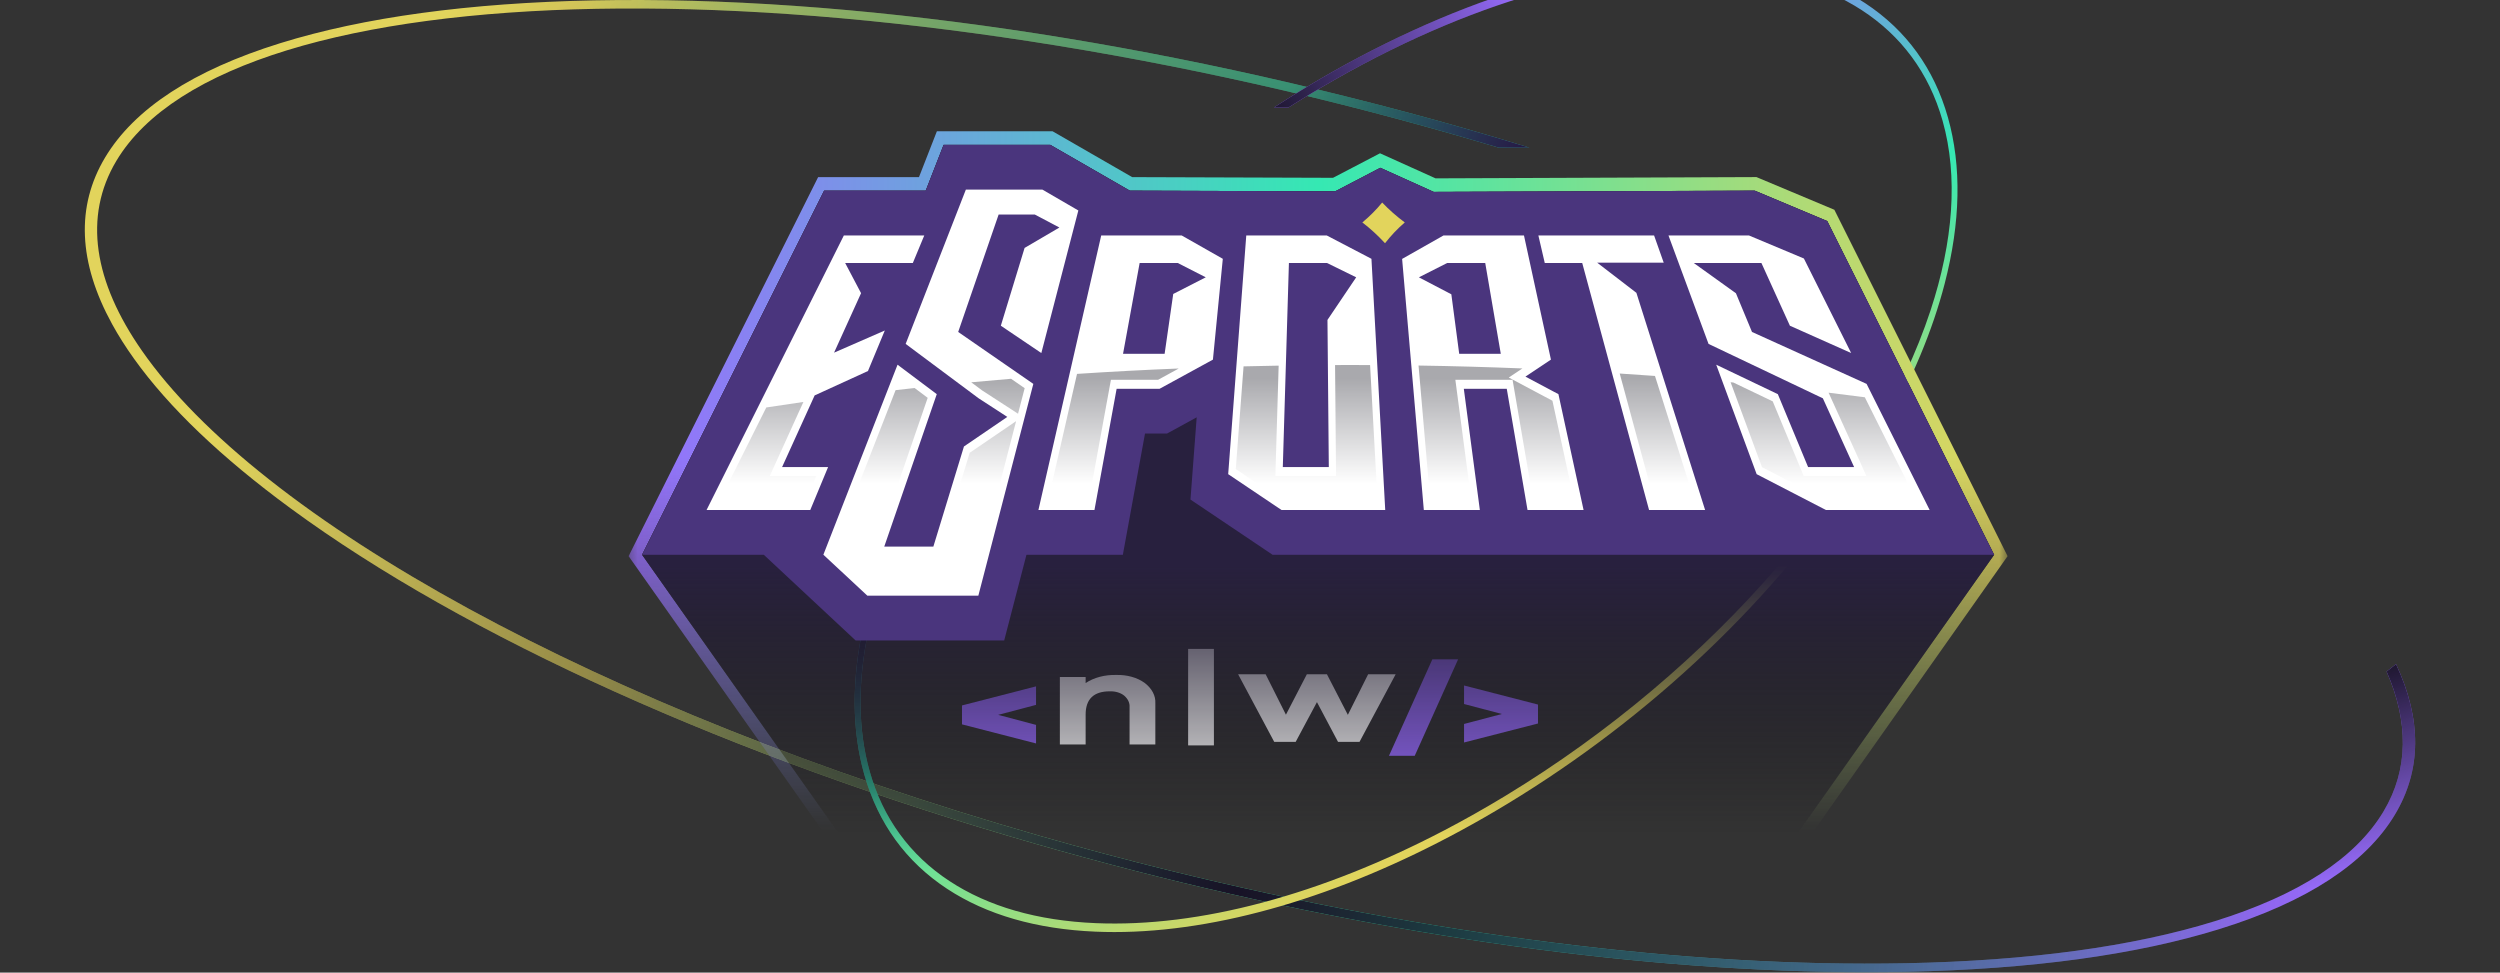 <svg width="347" height="135" viewBox="0 0 347 135" fill="none" xmlns="http://www.w3.org/2000/svg">
<rect x="0" y="0" width="347" height="135" fill="#333333" stroke="none"/>
<g clip-path="url(#clip0_6_544)">
<path fill-rule="evenodd" clip-rule="evenodd" d="M143.802 97.838V95.266L133.546 97.909H133.525V100.547H133.546L143.802 103.19V100.614L138.546 99.222L143.802 97.838V97.838Z" fill="#996DFF"/>
<path fill-rule="evenodd" clip-rule="evenodd" d="M203.209 103.057V100.485L208.462 99.101L203.209 97.717V95.145L213.45 97.786H213.474V100.427H213.45L203.209 103.055V103.057ZM198.81 91.513L192.787 104.905H196.364L202.387 91.513H198.81Z" fill="#996DFF"/>
<path fill-rule="evenodd" clip-rule="evenodd" d="M158.872 94.781C159.889 95.556 160.425 96.577 160.361 97.623V103.328H156.784V98.146C156.826 97.569 156.559 97.002 156.038 96.552C155.542 96.152 154.808 95.931 154.046 95.954C151.808 95.954 150.686 97.029 150.686 99.182V103.33H147.109V93.963H150.686V94.81C151.82 94.045 153.361 93.638 154.943 93.684C156.417 93.641 157.849 94.041 158.869 94.781H158.872Z" fill="white"/>
<path fill-rule="evenodd" clip-rule="evenodd" d="M164.913 90.068V103.461H168.49V90.068H164.913Z" fill="white"/>
<path fill-rule="evenodd" clip-rule="evenodd" d="M188.701 102.971H185.717L182.792 97.454L179.841 102.971H176.862L171.85 93.588H175.671L178.487 99.199L181.39 93.588H184.179L187.082 99.218L189.898 93.588H193.719L188.701 102.971V102.971Z" fill="white"/>
<path d="M14.583 21.867C18.632 15.091 26.809 9.752 38.88 5.998C50.444 2.401 65.099 0.4 82.431 0.054C117.962 -0.656 160.854 5.642 203.199 17.794C206.244 18.668 209.261 19.564 212.246 20.483L208.025 20.491C206.214 19.947 204.387 19.412 202.546 18.884C115.789 -6.008 32.174 -4.468 16.156 22.319C11.517 30.076 13.048 39.111 19.673 48.64C35.916 72.02 82.81 98.365 144.449 116.051C150.412 117.762 156.38 119.355 162.34 120.828C198.5 129.773 234.214 134.306 264.516 133.7C281.625 133.358 296.057 131.393 307.417 127.86C319.081 124.234 326.961 119.105 330.839 112.617C334.338 106.762 334.326 100.181 331.26 93.207L332.569 92.184C336.161 99.87 336.113 106.887 332.415 113.069C328.363 119.844 320.188 125.184 308.115 128.938C296.551 132.535 281.899 134.536 264.567 134.882C262.756 134.917 260.927 134.936 259.079 134.936C228.534 134.936 193.054 130.003 157.358 120.828C152.836 119.667 148.315 118.438 143.796 117.141C101.451 104.991 64.693 88.436 40.294 70.527C30.699 63.485 23.431 56.537 18.614 49.807C17.453 48.188 16.436 46.583 15.563 44.992C10.861 36.425 10.53 28.645 14.583 21.867V21.867Z" fill="url(#paint0_linear_6_544)"/>
<path d="M14.583 21.867C18.632 15.091 26.809 9.752 38.88 5.998C50.444 2.401 65.099 0.4 82.431 0.054C117.962 -0.656 160.854 5.642 203.199 17.794C206.244 18.668 209.261 19.564 212.246 20.483L208.025 20.491C206.214 19.947 204.387 19.412 202.546 18.884C115.789 -6.008 32.174 -4.468 16.156 22.319C11.517 30.076 13.048 39.111 19.673 48.64C35.916 72.02 82.81 98.365 144.449 116.051C150.412 117.762 156.38 119.355 162.34 120.828C198.5 129.773 234.214 134.306 264.516 133.7C281.625 133.358 296.057 131.393 307.417 127.86C319.081 124.234 326.961 119.105 330.839 112.617C334.338 106.762 334.326 100.181 331.26 93.207L332.569 92.184C336.161 99.87 336.113 106.887 332.415 113.069C328.363 119.844 320.188 125.184 308.115 128.938C296.551 132.535 281.899 134.536 264.567 134.882C262.756 134.917 260.927 134.936 259.079 134.936C228.534 134.936 193.054 130.003 157.358 120.828C152.836 119.667 148.315 118.438 143.796 117.141C101.451 104.991 64.693 88.436 40.294 70.527C30.699 63.485 23.431 56.537 18.614 49.807C17.453 48.188 16.436 46.583 15.563 44.992C10.861 36.425 10.53 28.645 14.583 21.867V21.867Z" fill="url(#paint1_radial_6_544)"/>
<path d="M14.583 21.867C18.632 15.091 26.809 9.752 38.88 5.998C50.444 2.401 65.099 0.4 82.431 0.054C117.962 -0.656 160.854 5.642 203.199 17.794C206.244 18.668 209.261 19.564 212.246 20.483L208.025 20.491C206.214 19.947 204.387 19.412 202.546 18.884C115.789 -6.008 32.174 -4.468 16.156 22.319C11.517 30.076 13.048 39.111 19.673 48.64C35.916 72.02 82.81 98.365 144.449 116.051C150.412 117.762 156.38 119.355 162.34 120.828C198.5 129.773 234.214 134.306 264.516 133.7C281.625 133.358 296.057 131.393 307.417 127.86C319.081 124.234 326.961 119.105 330.839 112.617C334.338 106.762 334.326 100.181 331.26 93.207L332.569 92.184C336.161 99.87 336.113 106.887 332.415 113.069C328.363 119.844 320.188 125.184 308.115 128.938C296.551 132.535 281.899 134.536 264.567 134.882C262.756 134.917 260.927 134.936 259.079 134.936C228.534 134.936 193.054 130.003 157.358 120.828C152.836 119.667 148.315 118.438 143.796 117.141C101.451 104.991 64.693 88.436 40.294 70.527C30.699 63.485 23.431 56.537 18.614 49.807C17.453 48.188 16.436 46.583 15.563 44.992C10.861 36.425 10.53 28.645 14.583 21.867V21.867Z" fill="url(#paint2_radial_6_544)"/>
<path d="M14.583 21.867C18.632 15.091 26.809 9.752 38.88 5.998C50.444 2.401 65.099 0.4 82.431 0.054C117.962 -0.656 160.854 5.642 203.199 17.794C206.244 18.668 209.261 19.564 212.246 20.483L208.025 20.491C206.214 19.947 204.387 19.412 202.546 18.884C115.789 -6.008 32.174 -4.468 16.156 22.319C11.517 30.076 13.048 39.111 19.673 48.64C35.916 72.02 82.81 98.365 144.449 116.051C150.412 117.762 156.38 119.355 162.34 120.828C198.5 129.773 234.214 134.306 264.516 133.7C281.625 133.358 296.057 131.393 307.417 127.86C319.081 124.234 326.961 119.105 330.839 112.617C334.338 106.762 334.326 100.181 331.26 93.207L332.569 92.184C336.161 99.87 336.113 106.887 332.415 113.069C328.363 119.844 320.188 125.184 308.115 128.938C296.551 132.535 281.899 134.536 264.567 134.882C262.756 134.917 260.927 134.936 259.079 134.936C228.534 134.936 193.054 130.003 157.358 120.828C152.836 119.667 148.315 118.438 143.796 117.141C101.451 104.991 64.693 88.436 40.294 70.527C30.699 63.485 23.431 56.537 18.614 49.807C17.453 48.188 16.436 46.583 15.563 44.992C10.861 36.425 10.53 28.645 14.583 21.867V21.867Z" fill="url(#paint3_radial_6_544)"/>
<path d="M270.372 16.3C268.456 9.524 264.586 4.185 258.874 0.431C253.401 -3.166 246.466 -5.167 238.264 -5.513C221.449 -6.224 201.15 0.075 181.111 12.227C179.67 13.101 178.242 13.997 176.83 14.916L178.827 14.924C179.685 14.38 180.549 13.845 181.42 13.317C222.477 -11.576 262.047 -10.036 269.627 16.752C271.823 24.509 271.098 33.544 267.963 43.073C260.276 66.453 238.084 92.798 208.914 110.484C206.092 112.195 203.268 113.788 200.447 115.261C183.335 124.206 166.434 128.739 152.094 128.133C143.997 127.791 137.167 125.826 131.791 122.293C126.271 118.666 122.542 113.537 120.707 107.049C119.051 101.195 119.057 94.613 120.508 87.64L119.888 86.617C118.188 94.303 118.211 101.32 119.961 107.502C121.879 114.277 125.747 119.617 131.461 123.37C136.933 126.968 143.867 128.968 152.069 129.314C152.926 129.35 153.792 129.369 154.666 129.369C169.122 129.369 185.912 124.435 202.805 115.261C204.945 114.1 207.085 112.871 209.223 111.574C229.263 99.424 246.658 82.869 258.205 64.96C262.745 57.918 266.185 50.969 268.464 44.24C269.014 42.62 269.495 41.016 269.908 39.425C272.133 30.858 272.29 23.077 270.372 16.3V16.3Z" fill="url(#paint4_linear_6_544)"/>
<path d="M270.372 16.3C268.456 9.524 264.586 4.185 258.874 0.431C253.401 -3.166 246.466 -5.167 238.264 -5.513C221.449 -6.224 201.15 0.075 181.111 12.227C179.67 13.101 178.242 13.997 176.83 14.916L178.827 14.924C179.685 14.38 180.549 13.845 181.42 13.317C222.477 -11.576 262.047 -10.036 269.627 16.752C271.823 24.509 271.098 33.544 267.963 43.073C260.276 66.453 238.084 92.798 208.914 110.484C206.092 112.195 203.268 113.788 200.447 115.261C183.335 124.206 166.434 128.739 152.094 128.133C143.997 127.791 137.167 125.826 131.791 122.293C126.271 118.666 122.542 113.537 120.707 107.049C119.051 101.195 119.057 94.613 120.508 87.64L119.888 86.617C118.188 94.303 118.211 101.32 119.961 107.502C121.879 114.277 125.747 119.617 131.461 123.37C136.933 126.968 143.867 128.968 152.069 129.314C152.926 129.35 153.792 129.369 154.666 129.369C169.122 129.369 185.912 124.435 202.805 115.261C204.945 114.1 207.085 112.871 209.223 111.574C229.263 99.424 246.658 82.869 258.205 64.96C262.745 57.918 266.185 50.969 268.464 44.24C269.014 42.62 269.495 41.016 269.908 39.425C272.133 30.858 272.29 23.077 270.372 16.3V16.3Z" fill="url(#paint5_radial_6_544)"/>
<path d="M270.372 16.3C268.456 9.524 264.586 4.185 258.874 0.431C253.401 -3.166 246.466 -5.167 238.264 -5.513C221.449 -6.224 201.15 0.075 181.111 12.227C179.67 13.101 178.242 13.997 176.83 14.916L178.827 14.924C179.685 14.38 180.549 13.845 181.42 13.317C222.477 -11.576 262.047 -10.036 269.627 16.752C271.823 24.509 271.098 33.544 267.963 43.073C260.276 66.453 238.084 92.798 208.914 110.484C206.092 112.195 203.268 113.788 200.447 115.261C183.335 124.206 166.434 128.739 152.094 128.133C143.997 127.791 137.167 125.826 131.791 122.293C126.271 118.666 122.542 113.537 120.707 107.049C119.051 101.195 119.057 94.613 120.508 87.64L119.888 86.617C118.188 94.303 118.211 101.32 119.961 107.502C121.879 114.277 125.747 119.617 131.461 123.37C136.933 126.968 143.867 128.968 152.069 129.314C152.926 129.35 153.792 129.369 154.666 129.369C169.122 129.369 185.912 124.435 202.805 115.261C204.945 114.1 207.085 112.871 209.223 111.574C229.263 99.424 246.658 82.869 258.205 64.96C262.745 57.918 266.185 50.969 268.464 44.24C269.014 42.62 269.495 41.016 269.908 39.425C272.133 30.858 272.29 23.077 270.372 16.3V16.3Z" fill="url(#paint6_radial_6_544)"/>
<mask id="mask0_6_544" style="mask-type:alpha" maskUnits="userSpaceOnUse" x="87" y="15" width="192" height="105">
<rect x="87.251" y="15.376" width="191.34" height="104.624" fill="url(#paint7_linear_6_544)"/>
</mask>
<g mask="url(#mask0_6_544)">
<path d="M254.609 29.117L243.794 24.579L199.255 24.755L191.545 21.276L185.022 24.68L157.145 24.584L146.1 18.223H130.039L127.555 24.582H113.557L87.251 77.194L116.534 118.706H249.37L278.654 77.194L254.608 29.115L254.609 29.117ZM248.695 116.824H117.21L89.12 77.002L114.389 26.463H128.493L130.975 20.105H145.773L156.815 26.463L185.319 26.561L191.583 23.291L198.995 26.637L243.552 26.461L253.624 30.686L276.785 76.998L248.695 116.819V116.824Z" fill="url(#paint8_linear_6_544)"/>
</g>
<path d="M276.787 77.002L248.695 116.821H117.21L89.12 77.002L114.389 26.463H128.493L130.975 20.105H145.773L156.817 26.463L185.319 26.563L191.583 23.293L198.995 26.638L243.552 26.463L253.623 30.69L276.787 77.002Z" fill="url(#paint9_linear_6_544)"/>
<path d="M276.783 77.002L253.625 30.69L243.55 26.465L198.996 26.636L191.585 23.291L185.317 26.561L156.815 26.465L145.773 20.107H130.976L128.494 26.465H114.392L89.121 77.002H106.019L118.756 88.892H139.383L142.472 77.002H155.852L158.927 60.178H161.979L166.101 57.923L165.237 69.34L176.634 77.002H276.783Z" fill="#4A357D"/>
<path d="M98.069 70.789H112.465L114.94 64.828H108.555L113.073 54.883L120.474 51.498L122.812 45.871L115.768 48.949L119.516 40.694L117.308 36.503H121.422H126.702L128.29 32.678H117.127L98.069 70.789Z" fill="white"/>
<path d="M134.062 26.317L125.705 47.734L135.838 55.287L139.814 57.867L133.796 61.971L129.55 75.87H122.734L130.023 54.709L124.578 50.62L114.284 76.995L120.389 82.679H135.794L143.426 53.284L132.997 46.075L138.611 29.777H143.629L147.044 31.58L142.213 34.412L138.916 45.21L144.537 49.003L149.674 29.214L144.686 26.317H134.062Z" fill="white"/>
<path d="M152.849 32.678L144.133 70.788H151.911L154.988 53.965H160.949L168.354 49.916L169.726 35.923L164.011 32.678H152.847H152.849ZM162.844 40.804L161.649 49.109H155.878L158.183 36.5H163.463L167.36 38.491L162.844 40.802V40.804Z" fill="white"/>
<path d="M172.982 32.678L170.473 65.814L177.874 70.788H192.27L190.357 35.923L184.147 32.678H172.984H172.982ZM184.252 44.403L184.438 64.826H178.054L178.902 36.5H184.182L188.239 38.491L184.253 44.403H184.252Z" fill="white"/>
<path d="M194.614 35.938L197.626 70.788H205.404L203.178 53.965H209.139L212.02 70.788H219.8L216.31 54.709L211.731 52.275L215.269 49.916L211.527 32.678H200.364L194.614 35.938V35.938ZM208.309 49.109H202.538L201.446 40.848L196.942 38.493L200.87 36.502H206.15L208.309 49.111V49.109Z" fill="white"/>
<path d="M214.413 36.502H219.612L228.89 70.788H236.67L227.131 40.644L221.683 36.456H230.923L229.586 32.678H213.525L214.413 36.502Z" fill="white"/>
<path d="M256.942 49.003L250.379 35.879L242.745 32.678H231.582L237.145 47.734L253.014 55.287L257.349 64.828H250.963L246.763 54.709L238.21 50.62L243.822 65.814L253.439 70.788H267.835L259.082 53.284L243.177 46.075L240.948 40.706L235.092 36.502H244.483L248.438 45.21L256.942 49.003Z" fill="white"/>
<path d="M191.845 28.111C191.03 29.11 190.107 30.035 189.094 30.875C190.202 31.723 191.256 32.69 192.24 33.76C193.075 32.69 193.994 31.723 194.983 30.875C193.851 30.035 192.799 29.11 191.845 28.111Z" fill="#E2D45C"/>
<path d="M106.841 66.079L111.513 55.791C109.78 56.039 108.063 56.293 106.36 56.558L99.87 69.538H111.861L113.297 66.079H106.841V66.079Z" fill="url(#paint10_linear_6_544)"/>
<path d="M140.335 52.575C138.48 52.727 136.636 52.89 134.804 53.063L136.321 54.192L141.304 57.425L142.224 53.88L140.335 52.575V52.575ZM134.593 62.848L130.235 77.12H121.219L128.763 55.22L126.948 53.857C126.065 53.953 125.184 54.051 124.308 54.153L115.544 76.609L120.718 81.428H135.071L141.035 58.456L134.593 62.848V62.848Z" fill="url(#paint11_linear_6_544)"/>
<path d="M163.61 51.148L160.744 52.715H154.197L151.121 69.538H145.457L149.491 51.896C154.134 51.589 158.842 51.339 163.61 51.148Z" fill="url(#paint12_linear_6_544)"/>
<path d="M191.203 69.538H178.125L171.527 65.105L172.607 50.852C174.225 50.81 175.848 50.777 177.478 50.75L177.02 66.078H185.445L185.306 50.668C186.051 50.666 186.797 50.664 187.546 50.664C188.422 50.664 189.297 50.666 190.168 50.67L191.203 69.538V69.538Z" fill="url(#paint13_linear_6_544)"/>
<path d="M218.497 69.538H212.825L209.944 52.715H202.003L204.229 69.538H198.519L196.894 50.737C201.753 50.812 206.56 50.947 211.31 51.139L209.416 52.402L215.477 55.624L218.497 69.538V69.538Z" fill="url(#paint14_linear_6_544)"/>
<path d="M229.711 52.181C228.088 52.062 226.456 51.95 224.817 51.846L229.605 69.538H235.204L229.711 52.181Z" fill="url(#paint15_linear_6_544)"/>
<path d="M258.837 55.143C257.172 54.924 255.496 54.712 253.807 54.507L259.064 66.079H250.36L246.055 55.71L240.574 53.088C240.451 53.076 240.33 53.065 240.207 53.055L244.563 64.845L253.636 69.538H266.035L258.837 55.143V55.143Z" fill="url(#paint16_linear_6_544)"/>
</g>
<defs>
<linearGradient id="paint0_linear_6_544" x1="314.842" y1="96.6" x2="80.485" y2="98.337" gradientUnits="userSpaceOnUse">
<stop stop-color="#996DFF"/>
<stop offset="0.5" stop-color="#35E8B3"/>
<stop offset="1" stop-color="#E2D45C"/>
</linearGradient>
<radialGradient id="paint1_radial_6_544" cx="0" cy="0" r="1" gradientUnits="userSpaceOnUse" gradientTransform="translate(171.359 123.308) rotate(11.063) scale(154.492 184.814)">
<stop stop-color="#171226"/>
<stop offset="1" stop-color="#171226" stop-opacity="0"/>
</radialGradient>
<radialGradient id="paint2_radial_6_544" cx="0" cy="0" r="1" gradientUnits="userSpaceOnUse" gradientTransform="translate(211.754 21.084) rotate(-163.641) scale(34.026 42.507)">
<stop stop-color="#261945"/>
<stop offset="1" stop-color="#261945" stop-opacity="0"/>
</radialGradient>
<radialGradient id="paint3_radial_6_544" cx="0" cy="0" r="1" gradientUnits="userSpaceOnUse" gradientTransform="translate(332.941 90.468) rotate(71.198) scale(28.616 64.89)">
<stop stop-color="#191326"/>
<stop offset="1" stop-color="#191326" stop-opacity="0"/>
</radialGradient>
<linearGradient id="paint4_linear_6_544" x1="199.391" y1="9.383" x2="245.429" y2="89.117" gradientUnits="userSpaceOnUse">
<stop stop-color="#996DFF"/>
<stop offset="0.5" stop-color="#35E8B3"/>
<stop offset="1" stop-color="#E2D45C"/>
</linearGradient>
<radialGradient id="paint5_radial_6_544" cx="0" cy="0" r="1" gradientUnits="userSpaceOnUse" gradientTransform="translate(175.299 17.561) rotate(-27.209) scale(40.242 86.915)">
<stop stop-color="#171225"/>
<stop offset="1" stop-color="#171225" stop-opacity="0"/>
</radialGradient>
<radialGradient id="paint6_radial_6_544" cx="0" cy="0" r="1" gradientUnits="userSpaceOnUse" gradientTransform="translate(119.956 86.179) rotate(74.179) scale(35.859 44.134)">
<stop stop-color="#191327"/>
<stop offset="1" stop-color="#191327" stop-opacity="0"/>
</radialGradient>
<linearGradient id="paint7_linear_6_544" x1="182.921" y1="64.04" x2="182.921" y2="115.31" gradientUnits="userSpaceOnUse">
<stop stop-color="#D9D9D9"/>
<stop offset="1" stop-color="#D9D9D9" stop-opacity="0"/>
</linearGradient>
<linearGradient id="paint8_linear_6_544" x1="87.251" y1="68.463" x2="278.655" y2="68.463" gradientUnits="userSpaceOnUse">
<stop stop-color="#996DFF"/>
<stop offset="0.5" stop-color="#35E8B3"/>
<stop offset="1" stop-color="#E2D45C"/>
</linearGradient>
<linearGradient id="paint9_linear_6_544" x1="182.952" y1="78.508" x2="182.952" y2="115.831" gradientUnits="userSpaceOnUse">
<stop stop-color="#28203E"/>
<stop offset="1" stop-color="#121214" stop-opacity="0"/>
</linearGradient>
<linearGradient id="paint10_linear_6_544" x1="106.584" y1="52.452" x2="106.584" y2="67.16" gradientUnits="userSpaceOnUse">
<stop stop-color="#A9A9AD"/>
<stop offset="1" stop-color="#A9A9AD" stop-opacity="0"/>
</linearGradient>
<linearGradient id="paint11_linear_6_544" x1="128.885" y1="52.452" x2="128.885" y2="67.16" gradientUnits="userSpaceOnUse">
<stop stop-color="#A9A9AD"/>
<stop offset="1" stop-color="#A9A9AD" stop-opacity="0"/>
</linearGradient>
<linearGradient id="paint12_linear_6_544" x1="154.534" y1="52.452" x2="154.534" y2="67.16" gradientUnits="userSpaceOnUse">
<stop stop-color="#A9A9AD"/>
<stop offset="1" stop-color="#A9A9AD" stop-opacity="0"/>
</linearGradient>
<linearGradient id="paint13_linear_6_544" x1="181.366" y1="52.452" x2="181.366" y2="67.16" gradientUnits="userSpaceOnUse">
<stop stop-color="#A9A9AD"/>
<stop offset="1" stop-color="#A9A9AD" stop-opacity="0"/>
</linearGradient>
<linearGradient id="paint14_linear_6_544" x1="207.696" y1="52.452" x2="207.696" y2="67.16" gradientUnits="userSpaceOnUse">
<stop stop-color="#A9A9AD"/>
<stop offset="1" stop-color="#A9A9AD" stop-opacity="0"/>
</linearGradient>
<linearGradient id="paint15_linear_6_544" x1="230.011" y1="52.452" x2="230.011" y2="67.16" gradientUnits="userSpaceOnUse">
<stop stop-color="#A9A9AD"/>
<stop offset="1" stop-color="#A9A9AD" stop-opacity="0"/>
</linearGradient>
<linearGradient id="paint16_linear_6_544" x1="253.121" y1="52.452" x2="253.121" y2="67.16" gradientUnits="userSpaceOnUse">
<stop stop-color="#A9A9AD"/>
<stop offset="1" stop-color="#A9A9AD" stop-opacity="0"/>
</linearGradient>
<clipPath id="clip0_6_544">
<rect width="347" height="134.936" fill="white"/>
</clipPath>
</defs>
</svg>
